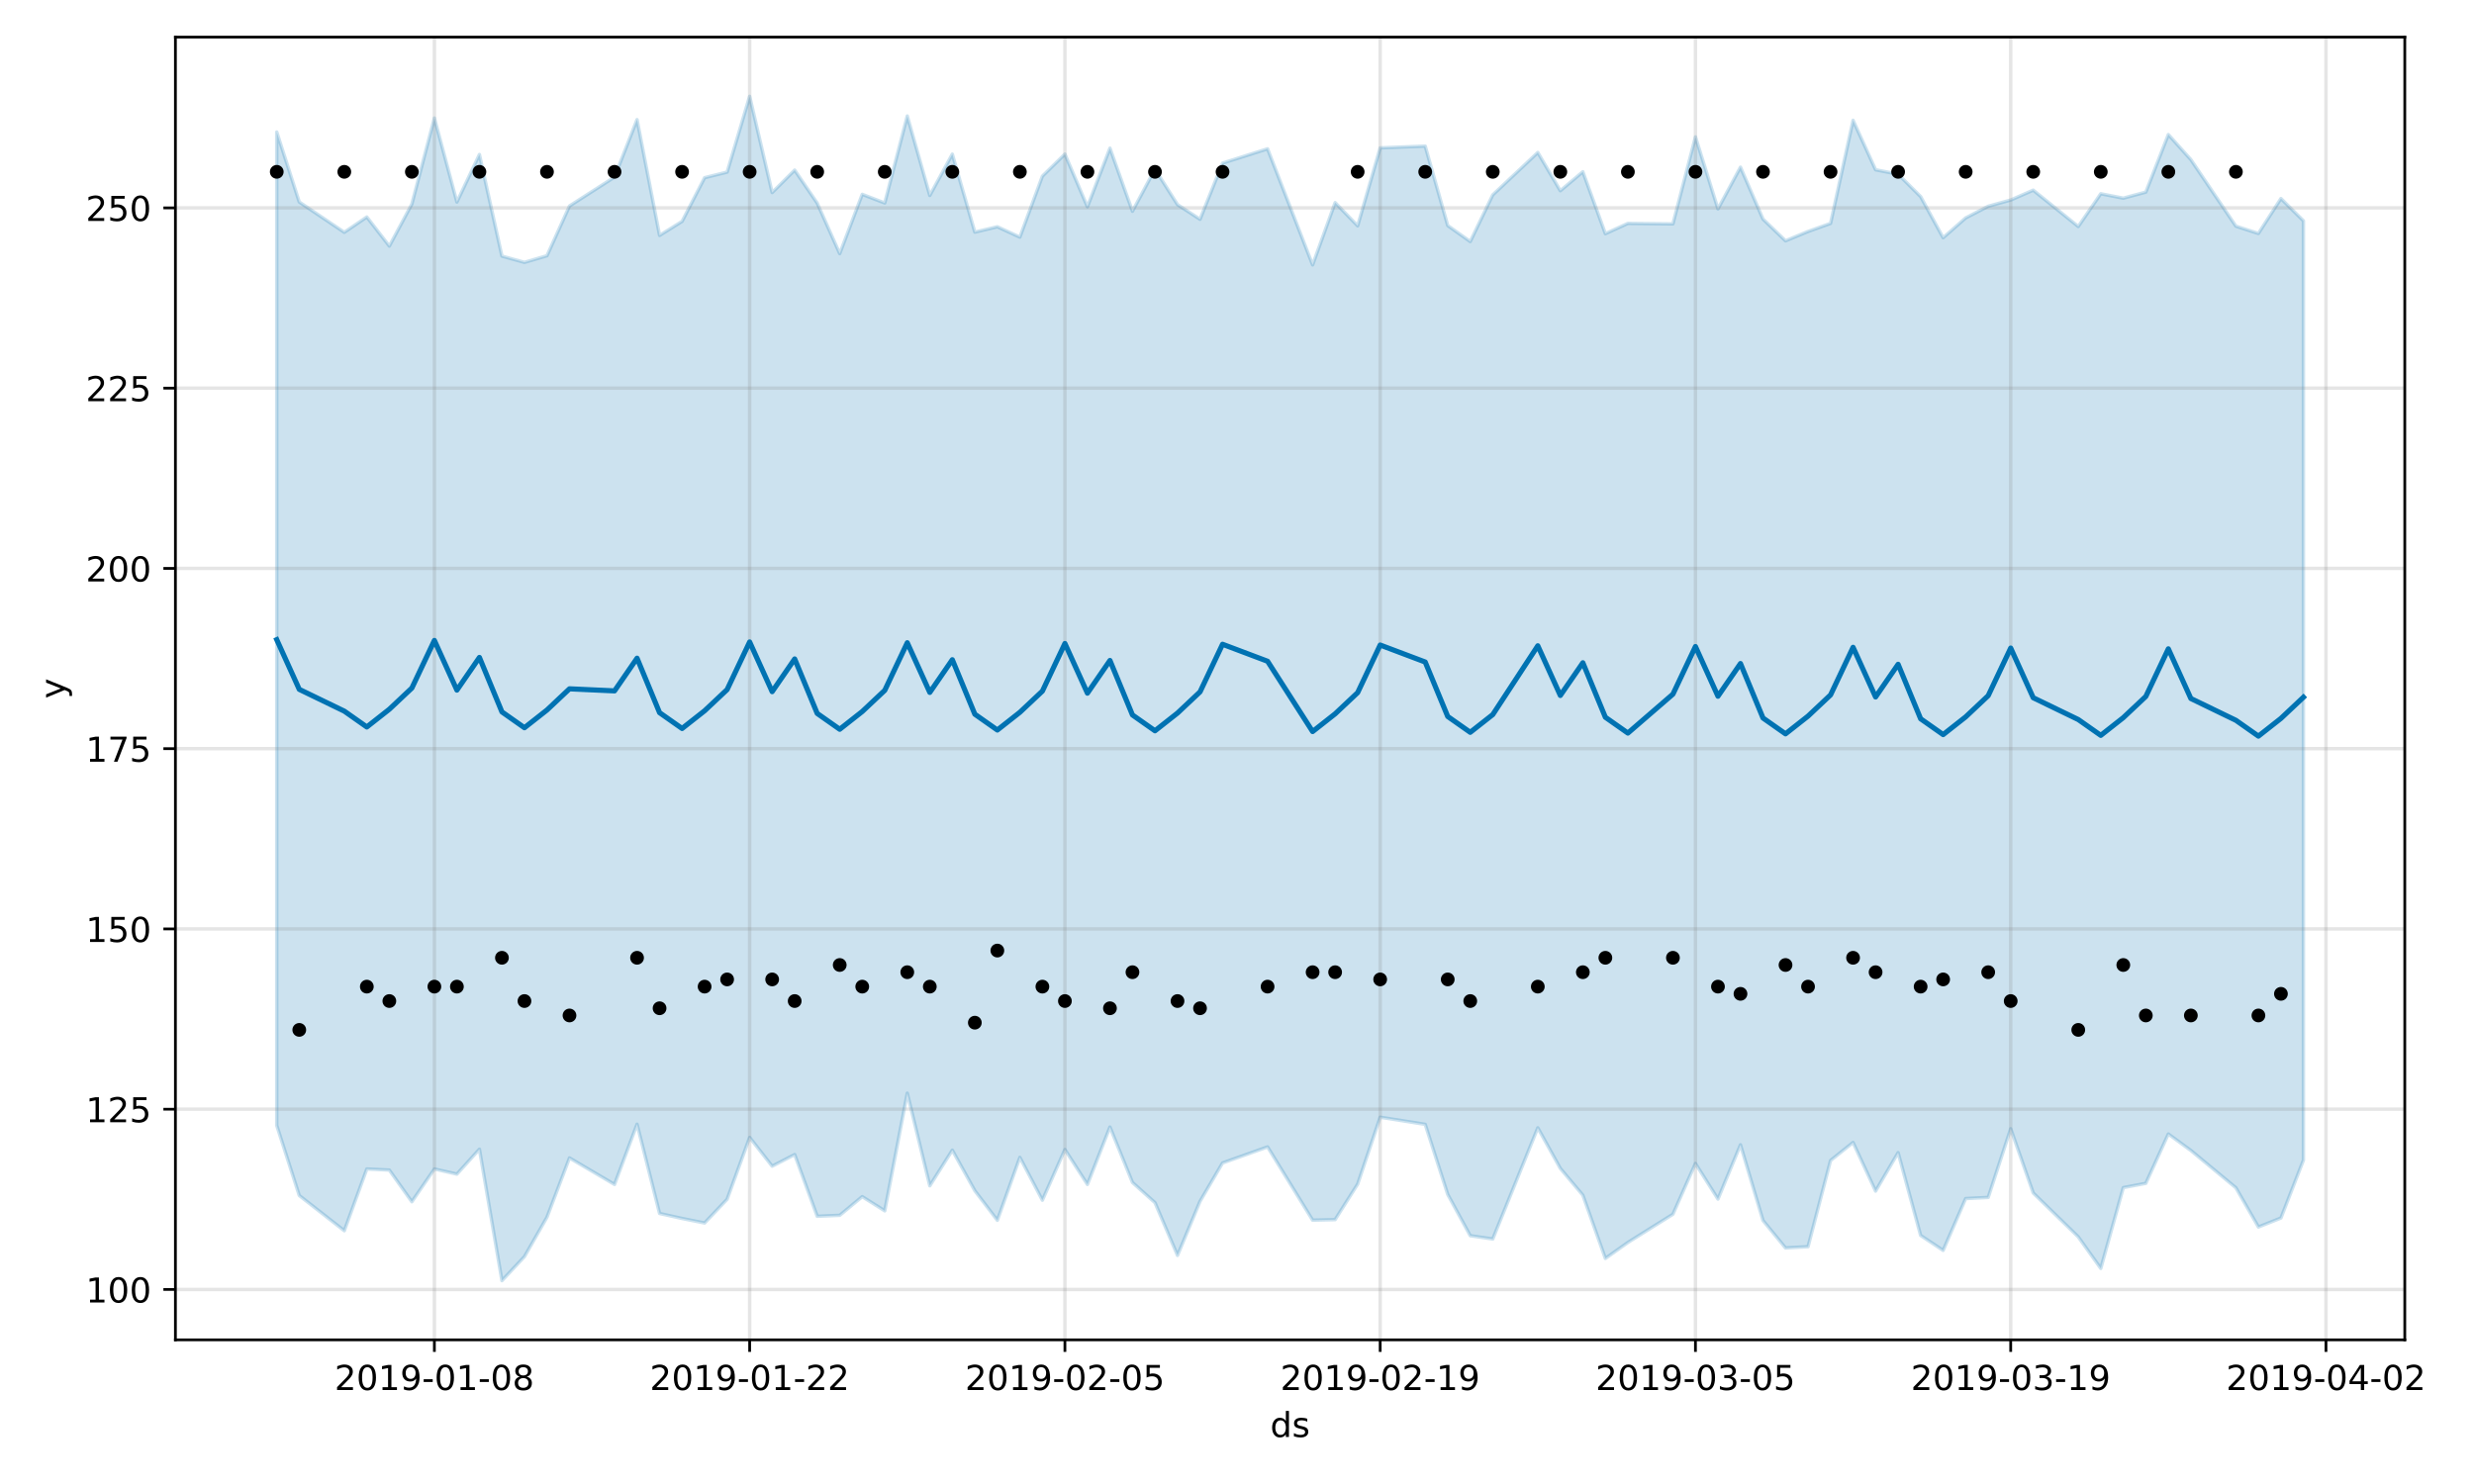 <?xml version="1.0" encoding="utf-8" standalone="no"?>
<!DOCTYPE svg PUBLIC "-//W3C//DTD SVG 1.1//EN"
  "http://www.w3.org/Graphics/SVG/1.1/DTD/svg11.dtd">
<!-- Created with matplotlib (https://matplotlib.org/) -->
<svg height="432pt" version="1.1" viewBox="0 0 720 432" width="720pt" xmlns="http://www.w3.org/2000/svg" xmlns:xlink="http://www.w3.org/1999/xlink">
 <defs>
  <style type="text/css">
*{stroke-linecap:butt;stroke-linejoin:round;}
  </style>
 </defs>
 <g id="figure_1">
  <g id="patch_1">
   <path d="M 0 432 
L 720 432 
L 720 0 
L 0 0 
z
" style="fill:#ffffff;"/>
  </g>
  <g id="axes_1">
   <g id="patch_2">
    <path d="M 51.05 390.04 
L 699.857 390.04 
L 699.857 10.8 
L 51.05 10.8 
z
" style="fill:#ffffff;"/>
   </g>
   <g id="PolyCollection_1">
    <defs>
     <path d="M 80.541 -393.567 
L 80.541 -104.367 
L 87.095 -83.981 
L 100.202 -73.723 
L 106.756 -91.705 
L 113.309 -91.388 
L 119.863 -82.159 
L 126.417 -91.706 
L 132.97 -90.208 
L 139.524 -97.462 
L 146.077 -59.198 
L 152.631 -66.192 
L 159.185 -77.66 
L 165.738 -94.914 
L 178.845 -87.199 
L 185.399 -104.733 
L 191.953 -78.751 
L 198.506 -77.295 
L 205.06 -75.979 
L 211.613 -82.89 
L 218.167 -100.896 
L 224.721 -92.514 
L 231.274 -95.9 
L 237.828 -77.93 
L 244.381 -78.21 
L 250.935 -83.656 
L 257.489 -79.515 
L 264.042 -113.767 
L 270.596 -86.812 
L 277.15 -97.178 
L 283.703 -85.382 
L 290.257 -76.768 
L 296.81 -95.078 
L 303.364 -82.611 
L 309.918 -97.373 
L 316.471 -87.201 
L 323.025 -103.912 
L 329.578 -87.776 
L 336.132 -81.897 
L 342.686 -66.547 
L 349.239 -82.281 
L 355.793 -93.459 
L 368.9 -98.126 
L 382.007 -76.803 
L 388.561 -76.957 
L 395.114 -87.295 
L 401.668 -106.771 
L 414.775 -104.694 
L 421.329 -84.3 
L 427.883 -72.279 
L 434.436 -71.326 
L 447.543 -103.679 
L 454.097 -91.869 
L 460.651 -84.071 
L 467.204 -65.662 
L 473.758 -70.313 
L 486.865 -78.525 
L 493.419 -93.317 
L 499.972 -82.939 
L 506.526 -98.737 
L 513.079 -76.712 
L 519.633 -68.716 
L 526.187 -69.08 
L 532.74 -94.176 
L 539.294 -99.415 
L 545.847 -85.263 
L 552.401 -96.462 
L 558.955 -72.359 
L 565.508 -68.001 
L 572.062 -83.092 
L 578.616 -83.419 
L 585.169 -103.426 
L 591.723 -84.718 
L 604.83 -71.939 
L 611.384 -62.752 
L 617.937 -86.276 
L 624.491 -87.521 
L 631.044 -101.885 
L 637.598 -97.09 
L 650.705 -86.231 
L 657.259 -74.811 
L 663.812 -77.428 
L 670.366 -94.288 
L 670.366 -367.718 
L 670.366 -367.718 
L 663.812 -374.202 
L 657.259 -364.043 
L 650.705 -366.158 
L 637.598 -385.532 
L 631.044 -392.828 
L 624.491 -376.076 
L 617.937 -374.312 
L 611.384 -375.6 
L 604.83 -366.064 
L 591.723 -376.642 
L 585.169 -373.774 
L 578.616 -371.956 
L 572.062 -368.565 
L 565.508 -362.794 
L 558.955 -374.777 
L 552.401 -381.297 
L 545.847 -382.579 
L 539.294 -396.98 
L 532.74 -366.968 
L 526.187 -364.622 
L 519.633 -361.904 
L 513.079 -368.229 
L 506.526 -383.335 
L 499.972 -371.178 
L 493.419 -392.158 
L 486.865 -366.826 
L 473.758 -366.971 
L 467.204 -363.978 
L 460.651 -382.004 
L 454.097 -376.474 
L 447.543 -387.612 
L 434.436 -375.273 
L 427.883 -361.686 
L 421.329 -366.342 
L 414.775 -389.465 
L 401.668 -388.954 
L 395.114 -366.259 
L 388.561 -373.014 
L 382.007 -354.895 
L 368.9 -388.679 
L 355.793 -384.521 
L 349.239 -368.168 
L 342.686 -372.438 
L 336.132 -382.753 
L 329.578 -370.5 
L 323.025 -388.866 
L 316.471 -371.807 
L 309.918 -387.144 
L 303.364 -380.719 
L 296.81 -362.979 
L 290.257 -365.986 
L 283.703 -364.431 
L 277.15 -387.132 
L 270.596 -375.101 
L 264.042 -398.231 
L 257.489 -372.907 
L 250.935 -375.431 
L 244.381 -358.17 
L 237.828 -372.871 
L 231.274 -382.482 
L 224.721 -375.947 
L 218.167 -403.962 
L 211.613 -381.9 
L 205.06 -380.272 
L 198.506 -367.556 
L 191.953 -363.474 
L 185.399 -397.174 
L 178.845 -380.454 
L 165.738 -372.034 
L 159.185 -357.562 
L 152.631 -355.631 
L 146.077 -357.45 
L 139.524 -387.032 
L 132.97 -373.187 
L 126.417 -397.642 
L 119.863 -372.604 
L 113.309 -360.369 
L 106.756 -368.831 
L 100.202 -364.382 
L 87.095 -373.2 
L 80.541 -393.567 
z
" id="mf3ca7916eb" style="stroke:#0072b2;stroke-opacity:0.2;"/>
    </defs>
    <g clip-path="url(#p07ec740d72)">
     <use style="fill:#0072b2;fill-opacity:0.2;stroke:#0072b2;stroke-opacity:0.2;" x="0" xlink:href="#mf3ca7916eb" y="432"/>
    </g>
   </g>
   <g id="matplotlib.axis_1">
    <g id="xtick_1">
     <g id="line2d_1">
      <path clip-path="url(#p07ec740d72)" d="M 126.417 390.04 
L 126.417 10.8 
" style="fill:none;stroke:#808080;stroke-linecap:square;stroke-opacity:0.2;"/>
     </g>
     <g id="line2d_2">
      <defs>
       <path d="M 0 0 
L 0 3.5 
" id="meca972042d" style="stroke:#000000;stroke-width:0.8;"/>
      </defs>
      <g>
       <use style="stroke:#000000;stroke-width:0.8;" x="126.417" xlink:href="#meca972042d" y="390.04"/>
      </g>
     </g>
     <g id="text_1">
      <!-- 2019-01-08 -->
      <defs>
       <path d="M 19.188 8.297 
L 53.609 8.297 
L 53.609 0 
L 7.328 0 
L 7.328 8.297 
Q 12.938 14.109 22.625 23.891 
Q 32.328 33.688 34.812 36.531 
Q 39.547 41.844 41.422 45.531 
Q 43.312 49.219 43.312 52.781 
Q 43.312 58.594 39.234 62.25 
Q 35.156 65.922 28.609 65.922 
Q 23.969 65.922 18.812 64.312 
Q 13.672 62.703 7.812 59.422 
L 7.812 69.391 
Q 13.766 71.781 18.938 73 
Q 24.125 74.219 28.422 74.219 
Q 39.75 74.219 46.484 68.547 
Q 53.219 62.891 53.219 53.422 
Q 53.219 48.922 51.531 44.891 
Q 49.859 40.875 45.406 35.406 
Q 44.188 33.984 37.641 27.219 
Q 31.109 20.453 19.188 8.297 
z
" id="DejaVuSans-50"/>
       <path d="M 31.781 66.406 
Q 24.172 66.406 20.328 58.906 
Q 16.5 51.422 16.5 36.375 
Q 16.5 21.391 20.328 13.891 
Q 24.172 6.391 31.781 6.391 
Q 39.453 6.391 43.281 13.891 
Q 47.125 21.391 47.125 36.375 
Q 47.125 51.422 43.281 58.906 
Q 39.453 66.406 31.781 66.406 
z
M 31.781 74.219 
Q 44.047 74.219 50.516 64.516 
Q 56.984 54.828 56.984 36.375 
Q 56.984 17.969 50.516 8.266 
Q 44.047 -1.422 31.781 -1.422 
Q 19.531 -1.422 13.062 8.266 
Q 6.594 17.969 6.594 36.375 
Q 6.594 54.828 13.062 64.516 
Q 19.531 74.219 31.781 74.219 
z
" id="DejaVuSans-48"/>
       <path d="M 12.406 8.297 
L 28.516 8.297 
L 28.516 63.922 
L 10.984 60.406 
L 10.984 69.391 
L 28.422 72.906 
L 38.281 72.906 
L 38.281 8.297 
L 54.391 8.297 
L 54.391 0 
L 12.406 0 
z
" id="DejaVuSans-49"/>
       <path d="M 10.984 1.516 
L 10.984 10.5 
Q 14.703 8.734 18.5 7.812 
Q 22.312 6.891 25.984 6.891 
Q 35.75 6.891 40.891 13.453 
Q 46.047 20.016 46.781 33.406 
Q 43.953 29.203 39.594 26.953 
Q 35.25 24.703 29.984 24.703 
Q 19.047 24.703 12.672 31.312 
Q 6.297 37.938 6.297 49.422 
Q 6.297 60.641 12.938 67.422 
Q 19.578 74.219 30.609 74.219 
Q 43.266 74.219 49.922 64.516 
Q 56.594 54.828 56.594 36.375 
Q 56.594 19.141 48.406 8.859 
Q 40.234 -1.422 26.422 -1.422 
Q 22.703 -1.422 18.891 -0.688 
Q 15.094 0.047 10.984 1.516 
z
M 30.609 32.422 
Q 37.25 32.422 41.125 36.953 
Q 45.016 41.5 45.016 49.422 
Q 45.016 57.281 41.125 61.844 
Q 37.25 66.406 30.609 66.406 
Q 23.969 66.406 20.094 61.844 
Q 16.219 57.281 16.219 49.422 
Q 16.219 41.5 20.094 36.953 
Q 23.969 32.422 30.609 32.422 
z
" id="DejaVuSans-57"/>
       <path d="M 4.891 31.391 
L 31.203 31.391 
L 31.203 23.391 
L 4.891 23.391 
z
" id="DejaVuSans-45"/>
       <path d="M 31.781 34.625 
Q 24.75 34.625 20.719 30.859 
Q 16.703 27.094 16.703 20.516 
Q 16.703 13.922 20.719 10.156 
Q 24.75 6.391 31.781 6.391 
Q 38.812 6.391 42.859 10.172 
Q 46.922 13.969 46.922 20.516 
Q 46.922 27.094 42.891 30.859 
Q 38.875 34.625 31.781 34.625 
z
M 21.922 38.812 
Q 15.578 40.375 12.031 44.719 
Q 8.5 49.078 8.5 55.328 
Q 8.5 64.062 14.719 69.141 
Q 20.953 74.219 31.781 74.219 
Q 42.672 74.219 48.875 69.141 
Q 55.078 64.062 55.078 55.328 
Q 55.078 49.078 51.531 44.719 
Q 48 40.375 41.703 38.812 
Q 48.828 37.156 52.797 32.312 
Q 56.781 27.484 56.781 20.516 
Q 56.781 9.906 50.312 4.234 
Q 43.844 -1.422 31.781 -1.422 
Q 19.734 -1.422 13.25 4.234 
Q 6.781 9.906 6.781 20.516 
Q 6.781 27.484 10.781 32.312 
Q 14.797 37.156 21.922 38.812 
z
M 18.312 54.391 
Q 18.312 48.734 21.844 45.562 
Q 25.391 42.391 31.781 42.391 
Q 38.141 42.391 41.719 45.562 
Q 45.312 48.734 45.312 54.391 
Q 45.312 60.062 41.719 63.234 
Q 38.141 66.406 31.781 66.406 
Q 25.391 66.406 21.844 63.234 
Q 18.312 60.062 18.312 54.391 
z
" id="DejaVuSans-56"/>
      </defs>
      <g transform="translate(97.359 404.638)scale(0.1 -0.1)">
       <use xlink:href="#DejaVuSans-50"/>
       <use x="63.623" xlink:href="#DejaVuSans-48"/>
       <use x="127.246" xlink:href="#DejaVuSans-49"/>
       <use x="190.869" xlink:href="#DejaVuSans-57"/>
       <use x="254.492" xlink:href="#DejaVuSans-45"/>
       <use x="290.576" xlink:href="#DejaVuSans-48"/>
       <use x="354.199" xlink:href="#DejaVuSans-49"/>
       <use x="417.822" xlink:href="#DejaVuSans-45"/>
       <use x="453.906" xlink:href="#DejaVuSans-48"/>
       <use x="517.529" xlink:href="#DejaVuSans-56"/>
      </g>
     </g>
    </g>
    <g id="xtick_2">
     <g id="line2d_3">
      <path clip-path="url(#p07ec740d72)" d="M 218.167 390.04 
L 218.167 10.8 
" style="fill:none;stroke:#808080;stroke-linecap:square;stroke-opacity:0.2;"/>
     </g>
     <g id="line2d_4">
      <g>
       <use style="stroke:#000000;stroke-width:0.8;" x="218.167" xlink:href="#meca972042d" y="390.04"/>
      </g>
     </g>
     <g id="text_2">
      <!-- 2019-01-22 -->
      <g transform="translate(189.109 404.638)scale(0.1 -0.1)">
       <use xlink:href="#DejaVuSans-50"/>
       <use x="63.623" xlink:href="#DejaVuSans-48"/>
       <use x="127.246" xlink:href="#DejaVuSans-49"/>
       <use x="190.869" xlink:href="#DejaVuSans-57"/>
       <use x="254.492" xlink:href="#DejaVuSans-45"/>
       <use x="290.576" xlink:href="#DejaVuSans-48"/>
       <use x="354.199" xlink:href="#DejaVuSans-49"/>
       <use x="417.822" xlink:href="#DejaVuSans-45"/>
       <use x="453.906" xlink:href="#DejaVuSans-50"/>
       <use x="517.529" xlink:href="#DejaVuSans-50"/>
      </g>
     </g>
    </g>
    <g id="xtick_3">
     <g id="line2d_5">
      <path clip-path="url(#p07ec740d72)" d="M 309.918 390.04 
L 309.918 10.8 
" style="fill:none;stroke:#808080;stroke-linecap:square;stroke-opacity:0.2;"/>
     </g>
     <g id="line2d_6">
      <g>
       <use style="stroke:#000000;stroke-width:0.8;" x="309.918" xlink:href="#meca972042d" y="390.04"/>
      </g>
     </g>
     <g id="text_3">
      <!-- 2019-02-05 -->
      <defs>
       <path d="M 10.797 72.906 
L 49.516 72.906 
L 49.516 64.594 
L 19.828 64.594 
L 19.828 46.734 
Q 21.969 47.469 24.109 47.828 
Q 26.266 48.188 28.422 48.188 
Q 40.625 48.188 47.75 41.5 
Q 54.891 34.812 54.891 23.391 
Q 54.891 11.625 47.562 5.094 
Q 40.234 -1.422 26.906 -1.422 
Q 22.312 -1.422 17.547 -0.641 
Q 12.797 0.141 7.719 1.703 
L 7.719 11.625 
Q 12.109 9.234 16.797 8.062 
Q 21.484 6.891 26.703 6.891 
Q 35.156 6.891 40.078 11.328 
Q 45.016 15.766 45.016 23.391 
Q 45.016 31 40.078 35.438 
Q 35.156 39.891 26.703 39.891 
Q 22.75 39.891 18.812 39.016 
Q 14.891 38.141 10.797 36.281 
z
" id="DejaVuSans-53"/>
      </defs>
      <g transform="translate(280.86 404.638)scale(0.1 -0.1)">
       <use xlink:href="#DejaVuSans-50"/>
       <use x="63.623" xlink:href="#DejaVuSans-48"/>
       <use x="127.246" xlink:href="#DejaVuSans-49"/>
       <use x="190.869" xlink:href="#DejaVuSans-57"/>
       <use x="254.492" xlink:href="#DejaVuSans-45"/>
       <use x="290.576" xlink:href="#DejaVuSans-48"/>
       <use x="354.199" xlink:href="#DejaVuSans-50"/>
       <use x="417.822" xlink:href="#DejaVuSans-45"/>
       <use x="453.906" xlink:href="#DejaVuSans-48"/>
       <use x="517.529" xlink:href="#DejaVuSans-53"/>
      </g>
     </g>
    </g>
    <g id="xtick_4">
     <g id="line2d_7">
      <path clip-path="url(#p07ec740d72)" d="M 401.668 390.04 
L 401.668 10.8 
" style="fill:none;stroke:#808080;stroke-linecap:square;stroke-opacity:0.2;"/>
     </g>
     <g id="line2d_8">
      <g>
       <use style="stroke:#000000;stroke-width:0.8;" x="401.668" xlink:href="#meca972042d" y="390.04"/>
      </g>
     </g>
     <g id="text_4">
      <!-- 2019-02-19 -->
      <g transform="translate(372.61 404.638)scale(0.1 -0.1)">
       <use xlink:href="#DejaVuSans-50"/>
       <use x="63.623" xlink:href="#DejaVuSans-48"/>
       <use x="127.246" xlink:href="#DejaVuSans-49"/>
       <use x="190.869" xlink:href="#DejaVuSans-57"/>
       <use x="254.492" xlink:href="#DejaVuSans-45"/>
       <use x="290.576" xlink:href="#DejaVuSans-48"/>
       <use x="354.199" xlink:href="#DejaVuSans-50"/>
       <use x="417.822" xlink:href="#DejaVuSans-45"/>
       <use x="453.906" xlink:href="#DejaVuSans-49"/>
       <use x="517.529" xlink:href="#DejaVuSans-57"/>
      </g>
     </g>
    </g>
    <g id="xtick_5">
     <g id="line2d_9">
      <path clip-path="url(#p07ec740d72)" d="M 493.419 390.04 
L 493.419 10.8 
" style="fill:none;stroke:#808080;stroke-linecap:square;stroke-opacity:0.2;"/>
     </g>
     <g id="line2d_10">
      <g>
       <use style="stroke:#000000;stroke-width:0.8;" x="493.419" xlink:href="#meca972042d" y="390.04"/>
      </g>
     </g>
     <g id="text_5">
      <!-- 2019-03-05 -->
      <defs>
       <path d="M 40.578 39.312 
Q 47.656 37.797 51.625 33 
Q 55.609 28.219 55.609 21.188 
Q 55.609 10.406 48.188 4.484 
Q 40.766 -1.422 27.094 -1.422 
Q 22.516 -1.422 17.656 -0.516 
Q 12.797 0.391 7.625 2.203 
L 7.625 11.719 
Q 11.719 9.328 16.594 8.109 
Q 21.484 6.891 26.812 6.891 
Q 36.078 6.891 40.938 10.547 
Q 45.797 14.203 45.797 21.188 
Q 45.797 27.641 41.281 31.266 
Q 36.766 34.906 28.719 34.906 
L 20.219 34.906 
L 20.219 43.016 
L 29.109 43.016 
Q 36.375 43.016 40.234 45.922 
Q 44.094 48.828 44.094 54.297 
Q 44.094 59.906 40.109 62.906 
Q 36.141 65.922 28.719 65.922 
Q 24.656 65.922 20.016 65.031 
Q 15.375 64.156 9.812 62.312 
L 9.812 71.094 
Q 15.438 72.656 20.344 73.438 
Q 25.25 74.219 29.594 74.219 
Q 40.828 74.219 47.359 69.109 
Q 53.906 64.016 53.906 55.328 
Q 53.906 49.266 50.438 45.094 
Q 46.969 40.922 40.578 39.312 
z
" id="DejaVuSans-51"/>
      </defs>
      <g transform="translate(464.361 404.638)scale(0.1 -0.1)">
       <use xlink:href="#DejaVuSans-50"/>
       <use x="63.623" xlink:href="#DejaVuSans-48"/>
       <use x="127.246" xlink:href="#DejaVuSans-49"/>
       <use x="190.869" xlink:href="#DejaVuSans-57"/>
       <use x="254.492" xlink:href="#DejaVuSans-45"/>
       <use x="290.576" xlink:href="#DejaVuSans-48"/>
       <use x="354.199" xlink:href="#DejaVuSans-51"/>
       <use x="417.822" xlink:href="#DejaVuSans-45"/>
       <use x="453.906" xlink:href="#DejaVuSans-48"/>
       <use x="517.529" xlink:href="#DejaVuSans-53"/>
      </g>
     </g>
    </g>
    <g id="xtick_6">
     <g id="line2d_11">
      <path clip-path="url(#p07ec740d72)" d="M 585.169 390.04 
L 585.169 10.8 
" style="fill:none;stroke:#808080;stroke-linecap:square;stroke-opacity:0.2;"/>
     </g>
     <g id="line2d_12">
      <g>
       <use style="stroke:#000000;stroke-width:0.8;" x="585.169" xlink:href="#meca972042d" y="390.04"/>
      </g>
     </g>
     <g id="text_6">
      <!-- 2019-03-19 -->
      <g transform="translate(556.111 404.638)scale(0.1 -0.1)">
       <use xlink:href="#DejaVuSans-50"/>
       <use x="63.623" xlink:href="#DejaVuSans-48"/>
       <use x="127.246" xlink:href="#DejaVuSans-49"/>
       <use x="190.869" xlink:href="#DejaVuSans-57"/>
       <use x="254.492" xlink:href="#DejaVuSans-45"/>
       <use x="290.576" xlink:href="#DejaVuSans-48"/>
       <use x="354.199" xlink:href="#DejaVuSans-51"/>
       <use x="417.822" xlink:href="#DejaVuSans-45"/>
       <use x="453.906" xlink:href="#DejaVuSans-49"/>
       <use x="517.529" xlink:href="#DejaVuSans-57"/>
      </g>
     </g>
    </g>
    <g id="xtick_7">
     <g id="line2d_13">
      <path clip-path="url(#p07ec740d72)" d="M 676.92 390.04 
L 676.92 10.8 
" style="fill:none;stroke:#808080;stroke-linecap:square;stroke-opacity:0.2;"/>
     </g>
     <g id="line2d_14">
      <g>
       <use style="stroke:#000000;stroke-width:0.8;" x="676.92" xlink:href="#meca972042d" y="390.04"/>
      </g>
     </g>
     <g id="text_7">
      <!-- 2019-04-02 -->
      <defs>
       <path d="M 37.797 64.312 
L 12.891 25.391 
L 37.797 25.391 
z
M 35.203 72.906 
L 47.609 72.906 
L 47.609 25.391 
L 58.016 25.391 
L 58.016 17.188 
L 47.609 17.188 
L 47.609 0 
L 37.797 0 
L 37.797 17.188 
L 4.891 17.188 
L 4.891 26.703 
z
" id="DejaVuSans-52"/>
      </defs>
      <g transform="translate(647.862 404.638)scale(0.1 -0.1)">
       <use xlink:href="#DejaVuSans-50"/>
       <use x="63.623" xlink:href="#DejaVuSans-48"/>
       <use x="127.246" xlink:href="#DejaVuSans-49"/>
       <use x="190.869" xlink:href="#DejaVuSans-57"/>
       <use x="254.492" xlink:href="#DejaVuSans-45"/>
       <use x="290.576" xlink:href="#DejaVuSans-48"/>
       <use x="354.199" xlink:href="#DejaVuSans-52"/>
       <use x="417.822" xlink:href="#DejaVuSans-45"/>
       <use x="453.906" xlink:href="#DejaVuSans-48"/>
       <use x="517.529" xlink:href="#DejaVuSans-50"/>
      </g>
     </g>
    </g>
    <g id="text_8">
     <!-- ds -->
     <defs>
      <path d="M 45.406 46.391 
L 45.406 75.984 
L 54.391 75.984 
L 54.391 0 
L 45.406 0 
L 45.406 8.203 
Q 42.578 3.328 38.25 0.953 
Q 33.938 -1.422 27.875 -1.422 
Q 17.969 -1.422 11.734 6.484 
Q 5.516 14.406 5.516 27.297 
Q 5.516 40.188 11.734 48.094 
Q 17.969 56 27.875 56 
Q 33.938 56 38.25 53.625 
Q 42.578 51.266 45.406 46.391 
z
M 14.797 27.297 
Q 14.797 17.391 18.875 11.75 
Q 22.953 6.109 30.078 6.109 
Q 37.203 6.109 41.297 11.75 
Q 45.406 17.391 45.406 27.297 
Q 45.406 37.203 41.297 42.844 
Q 37.203 48.484 30.078 48.484 
Q 22.953 48.484 18.875 42.844 
Q 14.797 37.203 14.797 27.297 
z
" id="DejaVuSans-100"/>
      <path d="M 44.281 53.078 
L 44.281 44.578 
Q 40.484 46.531 36.375 47.5 
Q 32.281 48.484 27.875 48.484 
Q 21.188 48.484 17.844 46.438 
Q 14.5 44.391 14.5 40.281 
Q 14.5 37.156 16.891 35.375 
Q 19.281 33.594 26.516 31.984 
L 29.594 31.297 
Q 39.156 29.25 43.188 25.516 
Q 47.219 21.781 47.219 15.094 
Q 47.219 7.469 41.188 3.016 
Q 35.156 -1.422 24.609 -1.422 
Q 20.219 -1.422 15.453 -0.562 
Q 10.688 0.297 5.422 2 
L 5.422 11.281 
Q 10.406 8.688 15.234 7.391 
Q 20.062 6.109 24.812 6.109 
Q 31.156 6.109 34.562 8.281 
Q 37.984 10.453 37.984 14.406 
Q 37.984 18.062 35.516 20.016 
Q 33.062 21.969 24.703 23.781 
L 21.578 24.516 
Q 13.234 26.266 9.516 29.906 
Q 5.812 33.547 5.812 39.891 
Q 5.812 47.609 11.281 51.797 
Q 16.75 56 26.812 56 
Q 31.781 56 36.172 55.266 
Q 40.578 54.547 44.281 53.078 
z
" id="DejaVuSans-115"/>
     </defs>
     <g transform="translate(369.675 418.317)scale(0.1 -0.1)">
      <use xlink:href="#DejaVuSans-100"/>
      <use x="63.477" xlink:href="#DejaVuSans-115"/>
     </g>
    </g>
   </g>
   <g id="matplotlib.axis_2">
    <g id="ytick_1">
     <g id="line2d_15">
      <path clip-path="url(#p07ec740d72)" d="M 51.05 375.371 
L 699.857 375.371 
" style="fill:none;stroke:#808080;stroke-linecap:square;stroke-opacity:0.2;"/>
     </g>
     <g id="line2d_16">
      <defs>
       <path d="M 0 0 
L -3.5 0 
" id="m0ba1b2b0eb" style="stroke:#000000;stroke-width:0.8;"/>
      </defs>
      <g>
       <use style="stroke:#000000;stroke-width:0.8;" x="51.05" xlink:href="#m0ba1b2b0eb" y="375.371"/>
      </g>
     </g>
     <g id="text_9">
      <!-- 100 -->
      <g transform="translate(24.962 379.17)scale(0.1 -0.1)">
       <use xlink:href="#DejaVuSans-49"/>
       <use x="63.623" xlink:href="#DejaVuSans-48"/>
       <use x="127.246" xlink:href="#DejaVuSans-48"/>
      </g>
     </g>
    </g>
    <g id="ytick_2">
     <g id="line2d_17">
      <path clip-path="url(#p07ec740d72)" d="M 51.05 322.895 
L 699.857 322.895 
" style="fill:none;stroke:#808080;stroke-linecap:square;stroke-opacity:0.2;"/>
     </g>
     <g id="line2d_18">
      <g>
       <use style="stroke:#000000;stroke-width:0.8;" x="51.05" xlink:href="#m0ba1b2b0eb" y="322.895"/>
      </g>
     </g>
     <g id="text_10">
      <!-- 125 -->
      <g transform="translate(24.962 326.694)scale(0.1 -0.1)">
       <use xlink:href="#DejaVuSans-49"/>
       <use x="63.623" xlink:href="#DejaVuSans-50"/>
       <use x="127.246" xlink:href="#DejaVuSans-53"/>
      </g>
     </g>
    </g>
    <g id="ytick_3">
     <g id="line2d_19">
      <path clip-path="url(#p07ec740d72)" d="M 51.05 270.418 
L 699.857 270.418 
" style="fill:none;stroke:#808080;stroke-linecap:square;stroke-opacity:0.2;"/>
     </g>
     <g id="line2d_20">
      <g>
       <use style="stroke:#000000;stroke-width:0.8;" x="51.05" xlink:href="#m0ba1b2b0eb" y="270.418"/>
      </g>
     </g>
     <g id="text_11">
      <!-- 150 -->
      <g transform="translate(24.962 274.218)scale(0.1 -0.1)">
       <use xlink:href="#DejaVuSans-49"/>
       <use x="63.623" xlink:href="#DejaVuSans-53"/>
       <use x="127.246" xlink:href="#DejaVuSans-48"/>
      </g>
     </g>
    </g>
    <g id="ytick_4">
     <g id="line2d_21">
      <path clip-path="url(#p07ec740d72)" d="M 51.05 217.942 
L 699.857 217.942 
" style="fill:none;stroke:#808080;stroke-linecap:square;stroke-opacity:0.2;"/>
     </g>
     <g id="line2d_22">
      <g>
       <use style="stroke:#000000;stroke-width:0.8;" x="51.05" xlink:href="#m0ba1b2b0eb" y="217.942"/>
      </g>
     </g>
     <g id="text_12">
      <!-- 175 -->
      <defs>
       <path d="M 8.203 72.906 
L 55.078 72.906 
L 55.078 68.703 
L 28.609 0 
L 18.312 0 
L 43.219 64.594 
L 8.203 64.594 
z
" id="DejaVuSans-55"/>
      </defs>
      <g transform="translate(24.962 221.742)scale(0.1 -0.1)">
       <use xlink:href="#DejaVuSans-49"/>
       <use x="63.623" xlink:href="#DejaVuSans-55"/>
       <use x="127.246" xlink:href="#DejaVuSans-53"/>
      </g>
     </g>
    </g>
    <g id="ytick_5">
     <g id="line2d_23">
      <path clip-path="url(#p07ec740d72)" d="M 51.05 165.466 
L 699.857 165.466 
" style="fill:none;stroke:#808080;stroke-linecap:square;stroke-opacity:0.2;"/>
     </g>
     <g id="line2d_24">
      <g>
       <use style="stroke:#000000;stroke-width:0.8;" x="51.05" xlink:href="#m0ba1b2b0eb" y="165.466"/>
      </g>
     </g>
     <g id="text_13">
      <!-- 200 -->
      <g transform="translate(24.962 169.265)scale(0.1 -0.1)">
       <use xlink:href="#DejaVuSans-50"/>
       <use x="63.623" xlink:href="#DejaVuSans-48"/>
       <use x="127.246" xlink:href="#DejaVuSans-48"/>
      </g>
     </g>
    </g>
    <g id="ytick_6">
     <g id="line2d_25">
      <path clip-path="url(#p07ec740d72)" d="M 51.05 112.99 
L 699.857 112.99 
" style="fill:none;stroke:#808080;stroke-linecap:square;stroke-opacity:0.2;"/>
     </g>
     <g id="line2d_26">
      <g>
       <use style="stroke:#000000;stroke-width:0.8;" x="51.05" xlink:href="#m0ba1b2b0eb" y="112.99"/>
      </g>
     </g>
     <g id="text_14">
      <!-- 225 -->
      <g transform="translate(24.962 116.789)scale(0.1 -0.1)">
       <use xlink:href="#DejaVuSans-50"/>
       <use x="63.623" xlink:href="#DejaVuSans-50"/>
       <use x="127.246" xlink:href="#DejaVuSans-53"/>
      </g>
     </g>
    </g>
    <g id="ytick_7">
     <g id="line2d_27">
      <path clip-path="url(#p07ec740d72)" d="M 51.05 60.514 
L 699.857 60.514 
" style="fill:none;stroke:#808080;stroke-linecap:square;stroke-opacity:0.2;"/>
     </g>
     <g id="line2d_28">
      <g>
       <use style="stroke:#000000;stroke-width:0.8;" x="51.05" xlink:href="#m0ba1b2b0eb" y="60.514"/>
      </g>
     </g>
     <g id="text_15">
      <!-- 250 -->
      <g transform="translate(24.962 64.313)scale(0.1 -0.1)">
       <use xlink:href="#DejaVuSans-50"/>
       <use x="63.623" xlink:href="#DejaVuSans-53"/>
       <use x="127.246" xlink:href="#DejaVuSans-48"/>
      </g>
     </g>
    </g>
    <g id="text_16">
     <!-- y -->
     <defs>
      <path d="M 32.172 -5.078 
Q 28.375 -14.844 24.75 -17.812 
Q 21.141 -20.797 15.094 -20.797 
L 7.906 -20.797 
L 7.906 -13.281 
L 13.188 -13.281 
Q 16.891 -13.281 18.938 -11.516 
Q 21 -9.766 23.484 -3.219 
L 25.094 0.875 
L 2.984 54.688 
L 12.5 54.688 
L 29.594 11.922 
L 46.688 54.688 
L 56.203 54.688 
z
" id="DejaVuSans-121"/>
     </defs>
     <g transform="translate(18.883 203.379)rotate(-90)scale(0.1 -0.1)">
      <use xlink:href="#DejaVuSans-121"/>
     </g>
    </g>
   </g>
   <g id="line2d_29">
    <defs>
     <path d="M 0 1.5 
C 0.398 1.5 0.779 1.342 1.061 1.061 
C 1.342 0.779 1.5 0.398 1.5 0 
C 1.5 -0.398 1.342 -0.779 1.061 -1.061 
C 0.779 -1.342 0.398 -1.5 0 -1.5 
C -0.398 -1.5 -0.779 -1.342 -1.061 -1.061 
C -1.342 -0.779 -1.5 -0.398 -1.5 0 
C -1.5 0.398 -1.342 0.779 -1.061 1.061 
C -0.779 1.342 -0.398 1.5 0 1.5 
z
" id="mc34a3e2093" style="stroke:#000000;"/>
    </defs>
    <g clip-path="url(#p07ec740d72)">
     <use style="stroke:#000000;" x="80.541" xlink:href="#mc34a3e2093" y="50.019"/>
     <use style="stroke:#000000;" x="87.095" xlink:href="#mc34a3e2093" y="299.805"/>
     <use style="stroke:#000000;" x="100.202" xlink:href="#mc34a3e2093" y="50.019"/>
     <use style="stroke:#000000;" x="106.756" xlink:href="#mc34a3e2093" y="287.211"/>
     <use style="stroke:#000000;" x="113.309" xlink:href="#mc34a3e2093" y="291.409"/>
     <use style="stroke:#000000;" x="119.863" xlink:href="#mc34a3e2093" y="50.019"/>
     <use style="stroke:#000000;" x="126.417" xlink:href="#mc34a3e2093" y="287.211"/>
     <use style="stroke:#000000;" x="132.97" xlink:href="#mc34a3e2093" y="287.211"/>
     <use style="stroke:#000000;" x="139.524" xlink:href="#mc34a3e2093" y="50.019"/>
     <use style="stroke:#000000;" x="146.077" xlink:href="#mc34a3e2093" y="278.815"/>
     <use style="stroke:#000000;" x="152.631" xlink:href="#mc34a3e2093" y="291.409"/>
     <use style="stroke:#000000;" x="159.185" xlink:href="#mc34a3e2093" y="50.019"/>
     <use style="stroke:#000000;" x="165.738" xlink:href="#mc34a3e2093" y="295.607"/>
     <use style="stroke:#000000;" x="178.845" xlink:href="#mc34a3e2093" y="50.019"/>
     <use style="stroke:#000000;" x="185.399" xlink:href="#mc34a3e2093" y="278.815"/>
     <use style="stroke:#000000;" x="191.953" xlink:href="#mc34a3e2093" y="293.508"/>
     <use style="stroke:#000000;" x="198.506" xlink:href="#mc34a3e2093" y="50.019"/>
     <use style="stroke:#000000;" x="205.06" xlink:href="#mc34a3e2093" y="287.211"/>
     <use style="stroke:#000000;" x="211.613" xlink:href="#mc34a3e2093" y="285.112"/>
     <use style="stroke:#000000;" x="218.167" xlink:href="#mc34a3e2093" y="50.019"/>
     <use style="stroke:#000000;" x="224.721" xlink:href="#mc34a3e2093" y="285.112"/>
     <use style="stroke:#000000;" x="231.274" xlink:href="#mc34a3e2093" y="291.409"/>
     <use style="stroke:#000000;" x="237.828" xlink:href="#mc34a3e2093" y="50.019"/>
     <use style="stroke:#000000;" x="244.381" xlink:href="#mc34a3e2093" y="280.914"/>
     <use style="stroke:#000000;" x="250.935" xlink:href="#mc34a3e2093" y="287.211"/>
     <use style="stroke:#000000;" x="257.489" xlink:href="#mc34a3e2093" y="50.019"/>
     <use style="stroke:#000000;" x="264.042" xlink:href="#mc34a3e2093" y="283.013"/>
     <use style="stroke:#000000;" x="270.596" xlink:href="#mc34a3e2093" y="287.211"/>
     <use style="stroke:#000000;" x="277.15" xlink:href="#mc34a3e2093" y="50.019"/>
     <use style="stroke:#000000;" x="283.703" xlink:href="#mc34a3e2093" y="297.706"/>
     <use style="stroke:#000000;" x="290.257" xlink:href="#mc34a3e2093" y="276.716"/>
     <use style="stroke:#000000;" x="296.81" xlink:href="#mc34a3e2093" y="50.019"/>
     <use style="stroke:#000000;" x="303.364" xlink:href="#mc34a3e2093" y="287.211"/>
     <use style="stroke:#000000;" x="309.918" xlink:href="#mc34a3e2093" y="291.409"/>
     <use style="stroke:#000000;" x="316.471" xlink:href="#mc34a3e2093" y="50.019"/>
     <use style="stroke:#000000;" x="323.025" xlink:href="#mc34a3e2093" y="293.508"/>
     <use style="stroke:#000000;" x="329.578" xlink:href="#mc34a3e2093" y="283.013"/>
     <use style="stroke:#000000;" x="336.132" xlink:href="#mc34a3e2093" y="50.019"/>
     <use style="stroke:#000000;" x="342.686" xlink:href="#mc34a3e2093" y="291.409"/>
     <use style="stroke:#000000;" x="349.239" xlink:href="#mc34a3e2093" y="293.508"/>
     <use style="stroke:#000000;" x="355.793" xlink:href="#mc34a3e2093" y="50.019"/>
     <use style="stroke:#000000;" x="368.9" xlink:href="#mc34a3e2093" y="287.211"/>
     <use style="stroke:#000000;" x="382.007" xlink:href="#mc34a3e2093" y="283.013"/>
     <use style="stroke:#000000;" x="388.561" xlink:href="#mc34a3e2093" y="283.013"/>
     <use style="stroke:#000000;" x="395.114" xlink:href="#mc34a3e2093" y="50.019"/>
     <use style="stroke:#000000;" x="401.668" xlink:href="#mc34a3e2093" y="285.112"/>
     <use style="stroke:#000000;" x="414.775" xlink:href="#mc34a3e2093" y="50.019"/>
     <use style="stroke:#000000;" x="421.329" xlink:href="#mc34a3e2093" y="285.112"/>
     <use style="stroke:#000000;" x="427.883" xlink:href="#mc34a3e2093" y="291.409"/>
     <use style="stroke:#000000;" x="434.436" xlink:href="#mc34a3e2093" y="50.019"/>
     <use style="stroke:#000000;" x="447.543" xlink:href="#mc34a3e2093" y="287.211"/>
     <use style="stroke:#000000;" x="454.097" xlink:href="#mc34a3e2093" y="50.019"/>
     <use style="stroke:#000000;" x="460.651" xlink:href="#mc34a3e2093" y="283.013"/>
     <use style="stroke:#000000;" x="467.204" xlink:href="#mc34a3e2093" y="278.815"/>
     <use style="stroke:#000000;" x="473.758" xlink:href="#mc34a3e2093" y="50.019"/>
     <use style="stroke:#000000;" x="486.865" xlink:href="#mc34a3e2093" y="278.815"/>
     <use style="stroke:#000000;" x="493.419" xlink:href="#mc34a3e2093" y="50.019"/>
     <use style="stroke:#000000;" x="499.972" xlink:href="#mc34a3e2093" y="287.211"/>
     <use style="stroke:#000000;" x="506.526" xlink:href="#mc34a3e2093" y="289.31"/>
     <use style="stroke:#000000;" x="513.079" xlink:href="#mc34a3e2093" y="50.019"/>
     <use style="stroke:#000000;" x="519.633" xlink:href="#mc34a3e2093" y="280.914"/>
     <use style="stroke:#000000;" x="526.187" xlink:href="#mc34a3e2093" y="287.211"/>
     <use style="stroke:#000000;" x="532.74" xlink:href="#mc34a3e2093" y="50.019"/>
     <use style="stroke:#000000;" x="539.294" xlink:href="#mc34a3e2093" y="278.815"/>
     <use style="stroke:#000000;" x="545.847" xlink:href="#mc34a3e2093" y="283.013"/>
     <use style="stroke:#000000;" x="552.401" xlink:href="#mc34a3e2093" y="50.019"/>
     <use style="stroke:#000000;" x="558.955" xlink:href="#mc34a3e2093" y="287.211"/>
     <use style="stroke:#000000;" x="565.508" xlink:href="#mc34a3e2093" y="285.112"/>
     <use style="stroke:#000000;" x="572.062" xlink:href="#mc34a3e2093" y="50.019"/>
     <use style="stroke:#000000;" x="578.616" xlink:href="#mc34a3e2093" y="283.013"/>
     <use style="stroke:#000000;" x="585.169" xlink:href="#mc34a3e2093" y="291.409"/>
     <use style="stroke:#000000;" x="591.723" xlink:href="#mc34a3e2093" y="50.019"/>
     <use style="stroke:#000000;" x="604.83" xlink:href="#mc34a3e2093" y="299.805"/>
     <use style="stroke:#000000;" x="611.384" xlink:href="#mc34a3e2093" y="50.019"/>
     <use style="stroke:#000000;" x="617.937" xlink:href="#mc34a3e2093" y="280.914"/>
     <use style="stroke:#000000;" x="624.491" xlink:href="#mc34a3e2093" y="295.607"/>
     <use style="stroke:#000000;" x="631.044" xlink:href="#mc34a3e2093" y="50.019"/>
     <use style="stroke:#000000;" x="637.598" xlink:href="#mc34a3e2093" y="295.607"/>
     <use style="stroke:#000000;" x="650.705" xlink:href="#mc34a3e2093" y="50.019"/>
     <use style="stroke:#000000;" x="657.259" xlink:href="#mc34a3e2093" y="295.607"/>
     <use style="stroke:#000000;" x="663.812" xlink:href="#mc34a3e2093" y="289.31"/>
    </g>
   </g>
   <g id="line2d_30">
    <path clip-path="url(#p07ec740d72)" d="M 80.541 186.215 
L 87.095 200.675 
L 100.202 207.018 
L 106.756 211.624 
L 113.309 206.466 
L 119.863 200.297 
L 126.417 186.437 
L 132.97 200.897 
L 139.524 191.384 
L 146.077 207.24 
L 152.631 211.846 
L 159.185 206.688 
L 165.738 200.519 
L 178.845 201.119 
L 185.399 191.606 
L 191.953 207.462 
L 198.506 212.068 
L 205.06 206.91 
L 211.613 200.742 
L 218.167 186.881 
L 224.721 201.341 
L 231.274 191.828 
L 237.828 207.684 
L 244.381 212.291 
L 250.935 207.132 
L 257.489 200.964 
L 264.042 187.103 
L 270.596 201.563 
L 277.15 192.05 
L 283.703 207.906 
L 290.257 212.513 
L 296.81 207.354 
L 303.364 201.186 
L 309.918 187.326 
L 316.471 201.785 
L 323.025 192.272 
L 329.578 208.128 
L 336.132 212.735 
L 342.686 207.576 
L 349.239 201.408 
L 355.793 187.548 
L 368.9 192.494 
L 382.007 212.957 
L 388.561 207.798 
L 395.114 201.63 
L 401.668 187.77 
L 414.775 192.716 
L 421.329 208.573 
L 427.883 213.179 
L 434.436 208.02 
L 447.543 187.992 
L 454.097 202.451 
L 460.651 192.938 
L 467.204 208.795 
L 473.758 213.401 
L 486.865 202.074 
L 493.419 188.214 
L 499.972 202.673 
L 506.526 193.16 
L 513.079 209.017 
L 519.633 213.623 
L 526.187 208.464 
L 532.74 202.296 
L 539.294 188.436 
L 545.847 202.895 
L 552.401 193.382 
L 558.955 209.239 
L 565.508 213.845 
L 572.062 208.686 
L 578.616 202.518 
L 585.169 188.658 
L 591.723 203.117 
L 604.83 209.461 
L 611.384 214.067 
L 617.937 208.908 
L 624.491 202.74 
L 631.044 188.88 
L 637.598 203.339 
L 650.705 209.683 
L 657.259 214.289 
L 663.812 209.13 
L 670.366 202.962 
" style="fill:none;stroke:#0072b2;stroke-linecap:square;stroke-width:1.5;"/>
   </g>
   <g id="patch_3">
    <path d="M 51.05 390.04 
L 51.05 10.8 
" style="fill:none;stroke:#000000;stroke-linecap:square;stroke-linejoin:miter;stroke-width:0.8;"/>
   </g>
   <g id="patch_4">
    <path d="M 699.857 390.04 
L 699.857 10.8 
" style="fill:none;stroke:#000000;stroke-linecap:square;stroke-linejoin:miter;stroke-width:0.8;"/>
   </g>
   <g id="patch_5">
    <path d="M 51.05 390.04 
L 699.857 390.04 
" style="fill:none;stroke:#000000;stroke-linecap:square;stroke-linejoin:miter;stroke-width:0.8;"/>
   </g>
   <g id="patch_6">
    <path d="M 51.05 10.8 
L 699.857 10.8 
" style="fill:none;stroke:#000000;stroke-linecap:square;stroke-linejoin:miter;stroke-width:0.8;"/>
   </g>
  </g>
 </g>
 <defs>
  <clipPath id="p07ec740d72">
   <rect height="379.24" width="648.807" x="51.05" y="10.8"/>
  </clipPath>
 </defs>
</svg>
